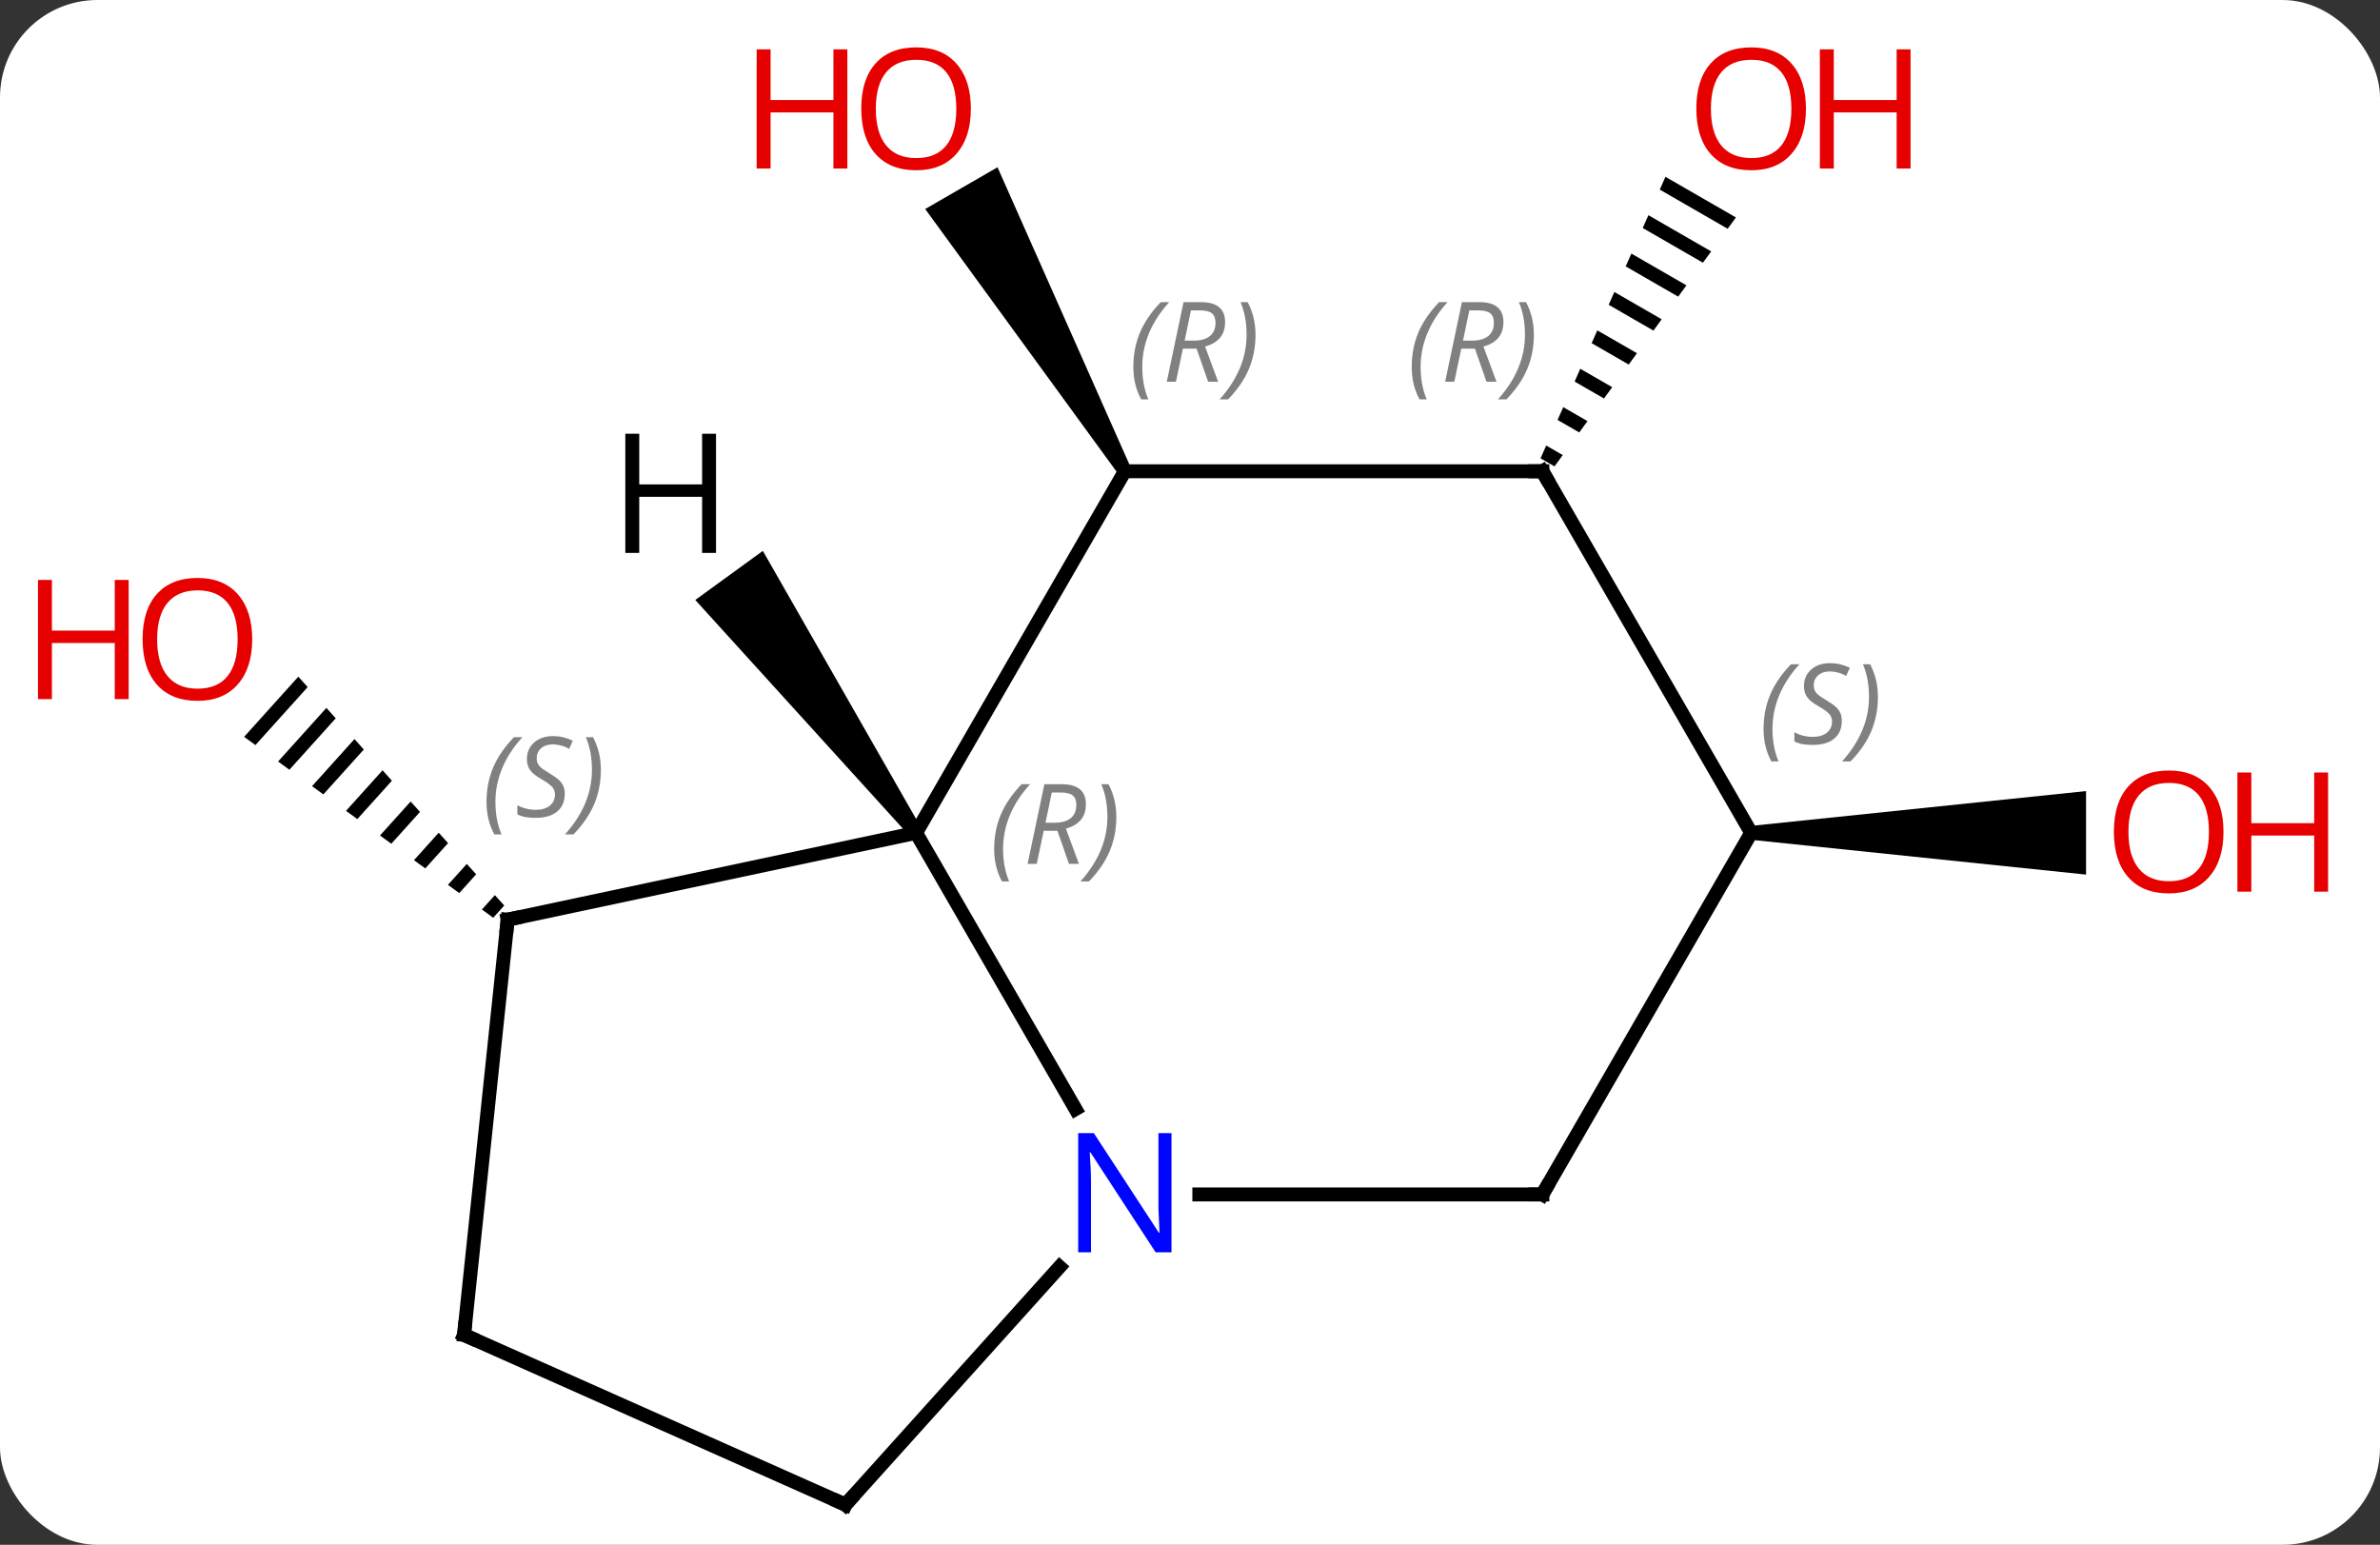 <svg width="171" viewBox="0 0 171 111" style="fill-opacity:1; color-rendering:auto; color-interpolation:auto; text-rendering:auto; stroke:black; stroke-linecap:square; stroke-miterlimit:10; shape-rendering:auto; stroke-opacity:1; fill:black; stroke-dasharray:none; font-weight:normal; stroke-width:1; font-family:'Open Sans'; font-style:normal; stroke-linejoin:miter; font-size:12; stroke-dashoffset:0; image-rendering:auto;" height="111" class="cas-substance-image" xmlns:xlink="http://www.w3.org/1999/xlink" xmlns="http://www.w3.org/2000/svg"><rect x="0" y="0" width="171" height="111" fill="#333333" stroke="none"/><svg class="cas-substance-single-component"><rect y="0" x="0" width="171" stroke="none" ry="7" rx="7" height="111" fill="white" class="cas-substance-group"/><svg y="0" x="0" width="171" viewBox="0 0 171 111" style="fill:black;" height="111" class="cas-substance-single-component-image"><svg><g><g transform="translate(85,58)" style="text-rendering:geometricPrecision; color-rendering:optimizeQuality; color-interpolation:linearRGB; stroke-linecap:butt; image-rendering:optimizeQuality;"><path style="stroke:none;" d="M-3.749 -24.388 L-4.615 -23.888 L-18.526 -42.982 L-13.33 -45.982 Z"/><path style="stroke:none;" d="M-63.567 -9.378 L-67.46 -5.056 L-67.46 -5.056 L-66.647 -4.465 L-62.894 -8.631 L-62.894 -8.631 L-63.567 -9.378 ZM-61.549 -7.136 L-65.02 -3.283 L-64.206 -2.692 L-60.877 -6.388 L-61.549 -7.136 ZM-59.532 -4.894 L-62.579 -1.511 L-61.766 -0.92 L-58.859 -4.146 L-58.859 -4.146 L-59.532 -4.894 ZM-57.514 -2.651 L-60.139 0.262 L-59.325 0.853 L-56.842 -1.904 L-57.514 -2.651 ZM-55.497 -0.409 L-57.698 2.034 L-57.698 2.034 L-56.884 2.625 L-56.884 2.625 L-54.824 0.338 L-55.497 -0.409 ZM-53.479 1.833 L-55.257 3.807 L-54.444 4.398 L-52.807 2.58 L-53.479 1.833 ZM-51.462 4.075 L-52.817 5.58 L-52.003 6.17 L-52.003 6.17 L-50.789 4.822 L-51.462 4.075 ZM-49.444 6.317 L-50.376 7.352 L-49.563 7.943 L-48.772 7.064 L-48.772 7.064 L-49.444 6.317 Z"/><path style="stroke:none;" d="M40.818 2.342 L40.818 1.342 L64.88 -1.158 L64.88 4.842 Z"/><path style="stroke:none;" d="M34.66 -45.296 L34.252 -44.376 L39.13 -41.563 L39.723 -42.376 L39.723 -42.376 L34.66 -45.296 ZM33.436 -42.537 L33.028 -41.618 L33.028 -41.618 L37.353 -39.124 L37.353 -39.124 L37.945 -39.937 L37.945 -39.937 L33.436 -42.537 ZM32.212 -39.779 L31.805 -38.859 L31.805 -38.859 L35.575 -36.685 L36.168 -37.498 L36.168 -37.498 L32.212 -39.779 ZM30.989 -37.02 L30.581 -36.101 L30.581 -36.101 L33.798 -34.246 L33.798 -34.246 L34.391 -35.059 L34.391 -35.059 L30.989 -37.02 ZM29.765 -34.262 L29.357 -33.343 L29.357 -33.343 L32.021 -31.806 L32.613 -32.62 L32.613 -32.62 L29.765 -34.262 ZM28.541 -31.503 L28.134 -30.584 L28.134 -30.584 L30.244 -29.367 L30.244 -29.367 L30.836 -30.18 L30.836 -30.18 L28.541 -31.503 ZM27.318 -28.745 L26.91 -27.826 L26.91 -27.826 L28.466 -26.928 L29.059 -27.741 L27.318 -28.745 ZM26.094 -25.987 L25.686 -25.067 L25.686 -25.067 L26.689 -24.489 L27.281 -25.302 L26.094 -25.987 Z"/><line y2="1.842" y1="21.687" x2="-19.182" x1="-7.726" style="fill:none;"/><line y2="27.825" y1="27.825" x2="25.818" x1="1.17" style="fill:none;"/><line y2="50.118" y1="33.033" x2="-24.255" x1="-8.872" style="fill:none;"/><line y2="-24.138" y1="1.842" x2="-4.182" x1="-19.182" style="fill:none;"/><line y2="8.082" y1="1.842" x2="-48.525" x1="-19.182" style="fill:none;"/><line y2="1.842" y1="27.825" x2="40.818" x1="25.818" style="fill:none;"/><line y2="37.917" y1="50.118" x2="-51.66" x1="-24.255" style="fill:none;"/><line y2="-24.138" y1="-24.138" x2="25.818" x1="-4.182" style="fill:none;"/><line y2="37.917" y1="8.082" x2="-51.66" x1="-48.525" style="fill:none;"/><line y2="-24.138" y1="1.842" x2="25.818" x1="40.818" style="fill:none;"/><path style="stroke:none;" d="M-18.777 1.548 L-19.587 2.136 L-35.045 -14.89 L-30.191 -18.417 Z"/></g><g transform="translate(85,58)" style="fill:rgb(230,0,0); text-rendering:geometricPrecision; color-rendering:optimizeQuality; image-rendering:optimizeQuality; font-family:'Open Sans'; stroke:rgb(230,0,0); color-interpolation:linearRGB;"><path style="stroke:none;" d="M-15.245 -50.188 Q-15.245 -48.126 -16.284 -46.946 Q-17.323 -45.766 -19.166 -45.766 Q-21.057 -45.766 -22.088 -46.931 Q-23.119 -48.095 -23.119 -50.204 Q-23.119 -52.298 -22.088 -53.446 Q-21.057 -54.595 -19.166 -54.595 Q-17.307 -54.595 -16.276 -53.423 Q-15.245 -52.251 -15.245 -50.188 ZM-22.073 -50.188 Q-22.073 -48.454 -21.33 -47.548 Q-20.588 -46.641 -19.166 -46.641 Q-17.744 -46.641 -17.018 -47.54 Q-16.291 -48.438 -16.291 -50.188 Q-16.291 -51.923 -17.018 -52.813 Q-17.744 -53.704 -19.166 -53.704 Q-20.588 -53.704 -21.33 -52.806 Q-22.073 -51.907 -22.073 -50.188 Z"/><path style="stroke:none;" d="M-24.119 -45.891 L-25.119 -45.891 L-25.119 -49.923 L-29.635 -49.923 L-29.635 -45.891 L-30.635 -45.891 L-30.635 -54.454 L-29.635 -54.454 L-29.635 -50.813 L-25.119 -50.813 L-25.119 -54.454 L-24.119 -54.454 L-24.119 -45.891 Z"/><path style="stroke:none;" d="M-66.88 -12.064 Q-66.88 -10.002 -67.92 -8.822 Q-68.959 -7.642 -70.802 -7.642 Q-72.693 -7.642 -73.724 -8.806 Q-74.755 -9.971 -74.755 -12.08 Q-74.755 -14.174 -73.724 -15.322 Q-72.693 -16.471 -70.802 -16.471 Q-68.943 -16.471 -67.912 -15.299 Q-66.88 -14.127 -66.88 -12.064 ZM-73.709 -12.064 Q-73.709 -10.33 -72.966 -9.424 Q-72.224 -8.517 -70.802 -8.517 Q-69.38 -8.517 -68.654 -9.416 Q-67.927 -10.314 -67.927 -12.064 Q-67.927 -13.799 -68.654 -14.689 Q-69.38 -15.58 -70.802 -15.58 Q-72.224 -15.58 -72.966 -14.681 Q-73.709 -13.783 -73.709 -12.064 Z"/><path style="stroke:none;" d="M-75.755 -7.767 L-76.755 -7.767 L-76.755 -11.799 L-81.271 -11.799 L-81.271 -7.767 L-82.271 -7.767 L-82.271 -16.33 L-81.271 -16.33 L-81.271 -12.689 L-76.755 -12.689 L-76.755 -16.33 L-75.755 -16.33 L-75.755 -7.767 Z"/><path style="stroke:none;" d="M74.755 1.772 Q74.755 3.834 73.716 5.014 Q72.677 6.194 70.834 6.194 Q68.943 6.194 67.912 5.029 Q66.88 3.865 66.88 1.756 Q66.88 -0.338 67.912 -1.486 Q68.943 -2.635 70.834 -2.635 Q72.693 -2.635 73.724 -1.463 Q74.755 -0.291 74.755 1.772 ZM67.927 1.772 Q67.927 3.506 68.67 4.412 Q69.412 5.319 70.834 5.319 Q72.255 5.319 72.982 4.42 Q73.709 3.522 73.709 1.772 Q73.709 0.037 72.982 -0.853 Q72.255 -1.744 70.834 -1.744 Q69.412 -1.744 68.67 -0.846 Q67.927 0.053 67.927 1.772 Z"/><path style="stroke:none;" d="M82.271 6.069 L81.271 6.069 L81.271 2.037 L76.755 2.037 L76.755 6.069 L75.755 6.069 L75.755 -2.494 L76.755 -2.494 L76.755 1.147 L81.271 1.147 L81.271 -2.494 L82.271 -2.494 L82.271 6.069 Z"/><path style="stroke:none;" d="M44.755 -50.188 Q44.755 -48.126 43.716 -46.946 Q42.677 -45.766 40.834 -45.766 Q38.943 -45.766 37.912 -46.931 Q36.88 -48.095 36.88 -50.204 Q36.88 -52.298 37.912 -53.446 Q38.943 -54.595 40.834 -54.595 Q42.693 -54.595 43.724 -53.423 Q44.755 -52.251 44.755 -50.188 ZM37.927 -50.188 Q37.927 -48.454 38.67 -47.548 Q39.412 -46.641 40.834 -46.641 Q42.255 -46.641 42.982 -47.54 Q43.709 -48.438 43.709 -50.188 Q43.709 -51.923 42.982 -52.813 Q42.255 -53.704 40.834 -53.704 Q39.412 -53.704 38.67 -52.806 Q37.927 -51.907 37.927 -50.188 Z"/><path style="stroke:none;" d="M52.271 -45.891 L51.271 -45.891 L51.271 -49.923 L46.755 -49.923 L46.755 -45.891 L45.755 -45.891 L45.755 -54.454 L46.755 -54.454 L46.755 -50.813 L51.271 -50.813 L51.271 -54.454 L52.271 -54.454 L52.271 -45.891 Z"/><path style="fill:rgb(0,5,255); stroke:none;" d="M-0.83 31.981 L-1.971 31.981 L-6.659 24.794 L-6.705 24.794 Q-6.612 26.059 -6.612 27.106 L-6.612 31.981 L-7.534 31.981 L-7.534 23.419 L-6.409 23.419 L-1.737 30.575 L-1.69 30.575 Q-1.69 30.419 -1.737 29.559 Q-1.784 28.7 -1.768 28.325 L-1.768 23.419 L-0.83 23.419 L-0.83 31.981 Z"/></g><g transform="translate(85,58)" style="font-size:8.4px; fill:gray; text-rendering:geometricPrecision; image-rendering:optimizeQuality; color-rendering:optimizeQuality; font-family:'Open Sans'; font-style:italic; stroke:gray; color-interpolation:linearRGB;"><path style="stroke:none;" d="M-13.571 3.006 Q-13.571 1.678 -13.102 0.553 Q-12.633 -0.572 -11.602 -1.65 L-10.992 -1.65 Q-11.961 -0.587 -12.446 0.584 Q-12.93 1.756 -12.93 2.991 Q-12.93 4.319 -12.492 5.334 L-13.008 5.334 Q-13.571 4.303 -13.571 3.006 ZM-10.011 1.694 L-10.511 4.069 L-11.167 4.069 L-9.964 -1.65 L-8.714 -1.65 Q-6.979 -1.65 -6.979 -0.212 Q-6.979 1.147 -8.417 1.538 L-7.479 4.069 L-8.198 4.069 L-9.026 1.694 L-10.011 1.694 ZM-9.432 -1.056 Q-9.823 0.866 -9.886 1.116 L-9.229 1.116 Q-8.479 1.116 -8.073 0.788 Q-7.667 0.459 -7.667 -0.166 Q-7.667 -0.634 -7.925 -0.845 Q-8.182 -1.056 -8.776 -1.056 L-9.432 -1.056 ZM-4.793 0.694 Q-4.793 2.022 -5.27 3.155 Q-5.747 4.288 -6.762 5.334 L-7.372 5.334 Q-5.434 3.178 -5.434 0.694 Q-5.434 -0.634 -5.872 -1.65 L-5.356 -1.65 Q-4.793 -0.587 -4.793 0.694 Z"/></g><g transform="translate(85,58)" style="stroke-linecap:butt; font-size:8.4px; text-rendering:geometricPrecision; image-rendering:optimizeQuality; color-rendering:optimizeQuality; font-family:'Open Sans'; font-style:italic; color-interpolation:linearRGB; stroke-miterlimit:5;"><path style="fill:none;" d="M25.318 27.825 L25.818 27.825 L26.068 27.392"/><path style="fill:none;" d="M-23.92 49.746 L-24.255 50.118 L-24.712 49.915"/><path style="fill:gray; stroke:none;" d="M-3.571 -31.634 Q-3.571 -32.962 -3.102 -34.087 Q-2.633 -35.212 -1.602 -36.29 L-0.992 -36.29 Q-1.961 -35.228 -2.446 -34.056 Q-2.93 -32.884 -2.93 -31.65 Q-2.93 -30.322 -2.492 -29.306 L-3.008 -29.306 Q-3.571 -30.337 -3.571 -31.634 ZM-0.011 -32.947 L-0.51 -30.572 L-1.167 -30.572 L0.036 -36.29 L1.286 -36.29 Q3.021 -36.29 3.021 -34.853 Q3.021 -33.493 1.583 -33.103 L2.521 -30.572 L1.802 -30.572 L0.974 -32.947 L-0.011 -32.947 ZM0.568 -35.697 Q0.177 -33.775 0.115 -33.525 L0.771 -33.525 Q1.521 -33.525 1.927 -33.853 Q2.333 -34.181 2.333 -34.806 Q2.333 -35.275 2.075 -35.486 Q1.818 -35.697 1.224 -35.697 L0.568 -35.697 ZM5.207 -33.947 Q5.207 -32.618 4.73 -31.486 Q4.254 -30.353 3.238 -29.306 L2.629 -29.306 Q4.566 -31.462 4.566 -33.947 Q4.566 -35.275 4.129 -36.29 L4.644 -36.29 Q5.207 -35.228 5.207 -33.947 Z"/><path style="fill:none;" d="M-48.036 7.978 L-48.525 8.082 L-48.577 8.579"/><path style="fill:gray; stroke:none;" d="M-50.045 -0.374 Q-50.045 -1.702 -49.577 -2.827 Q-49.108 -3.952 -48.077 -5.03 L-47.467 -5.03 Q-48.436 -3.968 -48.92 -2.796 Q-49.405 -1.624 -49.405 -0.39 Q-49.405 0.938 -48.967 1.954 L-49.483 1.954 Q-50.045 0.923 -50.045 -0.374 ZM-44.423 -0.968 Q-44.423 -0.14 -44.97 0.313 Q-45.517 0.766 -46.517 0.766 Q-46.923 0.766 -47.235 0.712 Q-47.548 0.657 -47.829 0.516 L-47.829 -0.14 Q-47.204 0.188 -46.501 0.188 Q-45.876 0.188 -45.501 -0.108 Q-45.126 -0.405 -45.126 -0.921 Q-45.126 -1.234 -45.329 -1.46 Q-45.532 -1.687 -46.095 -2.015 Q-46.688 -2.343 -46.915 -2.671 Q-47.142 -2.999 -47.142 -3.452 Q-47.142 -4.187 -46.626 -4.648 Q-46.11 -5.109 -45.267 -5.109 Q-44.892 -5.109 -44.556 -5.03 Q-44.22 -4.952 -43.845 -4.78 L-44.11 -4.187 Q-44.36 -4.343 -44.681 -4.429 Q-45.001 -4.515 -45.267 -4.515 Q-45.798 -4.515 -46.118 -4.241 Q-46.438 -3.968 -46.438 -3.499 Q-46.438 -3.296 -46.368 -3.148 Q-46.298 -2.999 -46.157 -2.866 Q-46.017 -2.733 -45.595 -2.483 Q-45.032 -2.14 -44.829 -1.944 Q-44.626 -1.749 -44.524 -1.515 Q-44.423 -1.28 -44.423 -0.968 ZM-41.828 -2.687 Q-41.828 -1.359 -42.305 -0.226 Q-42.782 0.907 -43.797 1.954 L-44.407 1.954 Q-42.469 -0.202 -42.469 -2.687 Q-42.469 -4.015 -42.907 -5.03 L-42.391 -5.03 Q-41.828 -3.968 -41.828 -2.687 Z"/><path style="fill:gray; stroke:none;" d="M41.709 -5.615 Q41.709 -6.943 42.178 -8.068 Q42.647 -9.193 43.678 -10.271 L44.288 -10.271 Q43.319 -9.209 42.834 -8.037 Q42.35 -6.865 42.35 -5.631 Q42.35 -4.303 42.788 -3.287 L42.272 -3.287 Q41.709 -4.318 41.709 -5.615 ZM47.332 -6.209 Q47.332 -5.381 46.785 -4.928 Q46.238 -4.475 45.238 -4.475 Q44.832 -4.475 44.519 -4.529 Q44.207 -4.584 43.926 -4.725 L43.926 -5.381 Q44.551 -5.053 45.254 -5.053 Q45.879 -5.053 46.254 -5.35 Q46.629 -5.646 46.629 -6.162 Q46.629 -6.475 46.426 -6.701 Q46.223 -6.928 45.66 -7.256 Q45.066 -7.584 44.84 -7.912 Q44.613 -8.24 44.613 -8.693 Q44.613 -9.428 45.129 -9.889 Q45.644 -10.35 46.488 -10.35 Q46.863 -10.35 47.199 -10.271 Q47.535 -10.193 47.91 -10.021 L47.644 -9.428 Q47.394 -9.584 47.074 -9.67 Q46.754 -9.756 46.488 -9.756 Q45.957 -9.756 45.637 -9.482 Q45.316 -9.209 45.316 -8.74 Q45.316 -8.537 45.387 -8.389 Q45.457 -8.24 45.598 -8.107 Q45.738 -7.975 46.16 -7.725 Q46.723 -7.381 46.926 -7.186 Q47.129 -6.99 47.23 -6.756 Q47.332 -6.521 47.332 -6.209 ZM49.926 -7.928 Q49.926 -6.6 49.45 -5.467 Q48.973 -4.334 47.958 -3.287 L47.348 -3.287 Q49.286 -5.443 49.286 -7.928 Q49.286 -9.256 48.848 -10.271 L49.364 -10.271 Q49.926 -9.209 49.926 -7.928 Z"/><path style="fill:none;" d="M-51.203 38.12 L-51.66 37.917 L-51.608 37.42"/><path style="fill:none;" d="M25.318 -24.138 L25.818 -24.138 L26.068 -23.705"/><path style="fill:gray; stroke:none;" d="M16.43 -31.634 Q16.43 -32.962 16.898 -34.087 Q17.367 -35.212 18.398 -36.291 L19.008 -36.291 Q18.039 -35.228 17.555 -34.056 Q17.07 -32.884 17.07 -31.65 Q17.07 -30.322 17.508 -29.306 L16.992 -29.306 Q16.43 -30.337 16.43 -31.634 ZM19.99 -32.947 L19.49 -30.572 L18.833 -30.572 L20.037 -36.291 L21.287 -36.291 Q23.021 -36.291 23.021 -34.853 Q23.021 -33.494 21.583 -33.103 L22.521 -30.572 L21.802 -30.572 L20.974 -32.947 L19.99 -32.947 ZM20.568 -35.697 Q20.177 -33.775 20.115 -33.525 L20.771 -33.525 Q21.521 -33.525 21.927 -33.853 Q22.333 -34.181 22.333 -34.806 Q22.333 -35.275 22.076 -35.486 Q21.818 -35.697 21.224 -35.697 L20.568 -35.697 ZM25.207 -33.947 Q25.207 -32.619 24.73 -31.486 Q24.254 -30.353 23.238 -29.306 L22.629 -29.306 Q24.566 -31.462 24.566 -33.947 Q24.566 -35.275 24.129 -36.291 L24.644 -36.291 Q25.207 -35.228 25.207 -33.947 Z"/><path style="stroke:none;" d="M-33.555 -18.272 L-34.555 -18.272 L-34.555 -22.303 L-39.071 -22.303 L-39.071 -18.272 L-40.071 -18.272 L-40.071 -26.834 L-39.071 -26.834 L-39.071 -23.194 L-34.555 -23.194 L-34.555 -26.834 L-33.555 -26.834 L-33.555 -18.272 Z"/></g></g></svg></svg></svg></svg>
